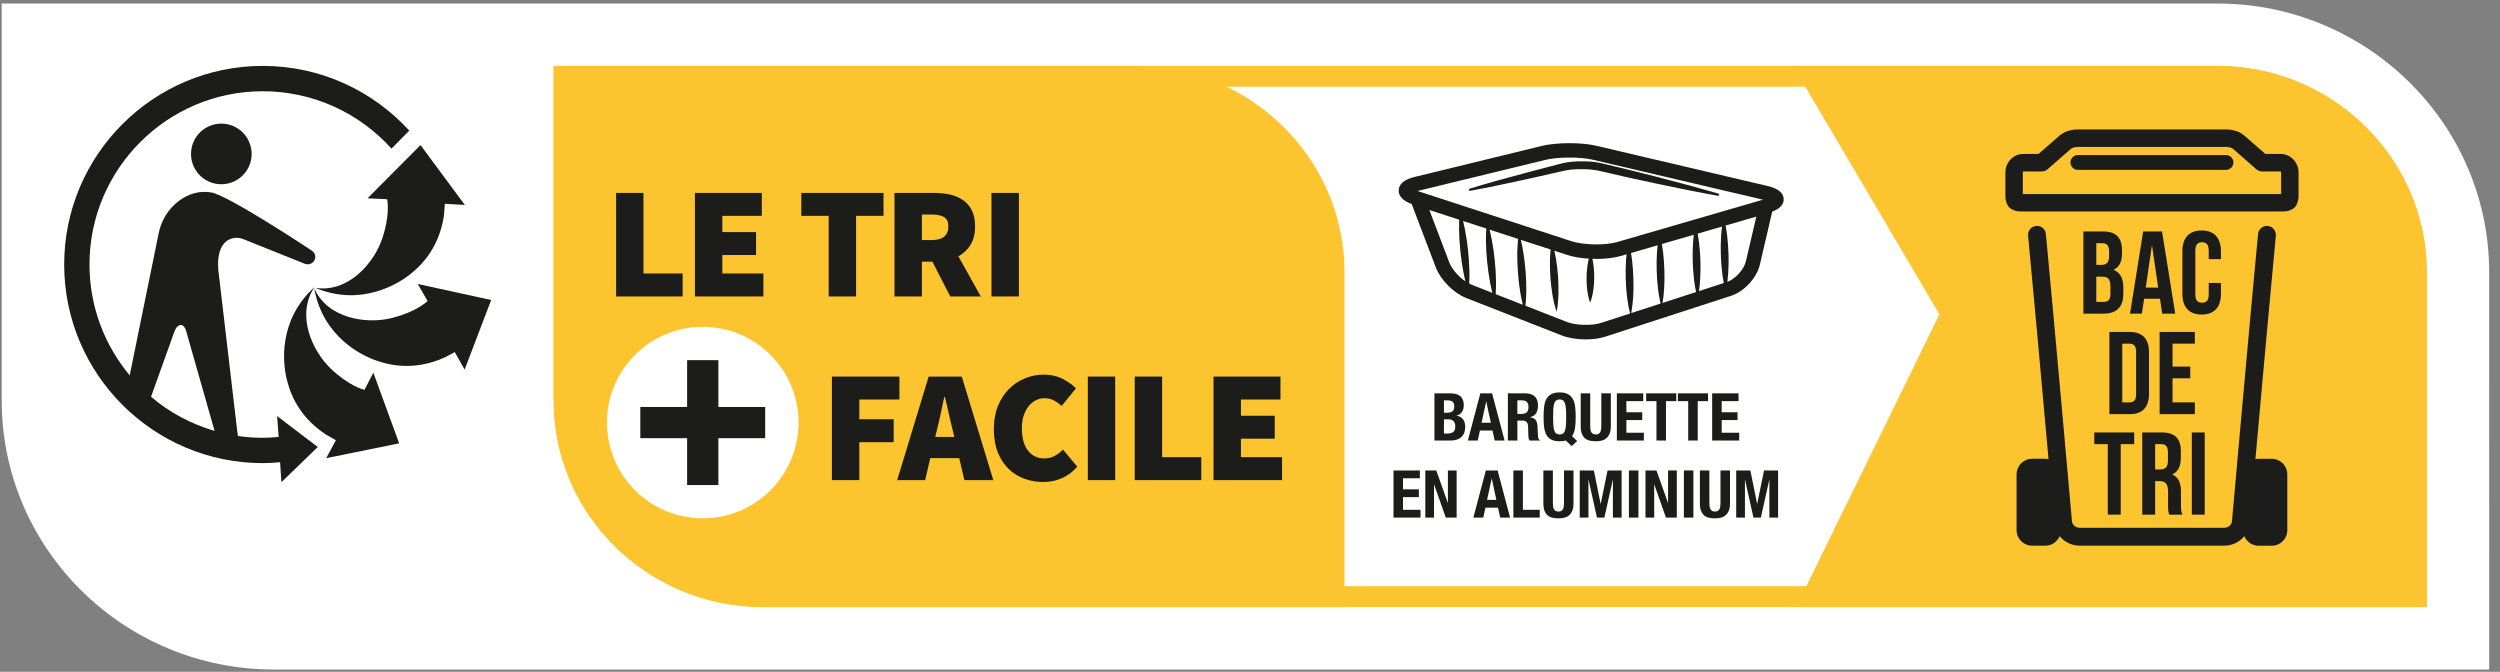 <svg width="227" height="61" viewBox="0 0 227 61" fill="none" xmlns="http://www.w3.org/2000/svg">
<rect x="0" y="0" width="227" height="61" fill="#808080" stroke="none"/>
<g clip-path="url(#clip0_8_73978)">
<path d="M24.854 60.792C11.234 60.792 0.156 49.839 0.156 36.38V0.318H201.323C214.938 0.318 226.016 11.265 226.016 24.724L226.021 60.792" fill="white"/>
<path d="M201.323 5.984H50.271V36.38C50.271 46.714 58.802 55.12 69.292 55.12H220.349V24.724C220.349 14.396 211.812 5.984 201.323 5.984Z" fill="white"/>
<path d="M218.458 53.229H69.292C59.844 53.229 52.156 45.672 52.156 36.38V7.875H201.323C210.771 7.875 218.458 15.432 218.458 24.724V53.229ZM201.323 5.984H50.271V36.38C50.271 46.714 58.802 55.12 69.292 55.12H220.349V24.724C220.349 14.396 211.812 5.984 201.323 5.984Z" fill="#FCC42F"/>
<path d="M163.089 55.12L176.099 28.542L162.807 5.984H201.323C211.812 5.984 220.349 14.391 220.349 24.724V55.12" fill="#FCC42F"/>
<path d="M201.323 7.875H166.115L178.245 28.458L166.12 53.229H218.458V24.724C218.458 15.432 210.771 7.875 201.323 7.875Z" fill="#FCC42F"/>
<path d="M206.281 41.661H205.078C204.979 41.661 204.885 41.672 204.792 41.688C205.354 35.432 206.224 25.771 206.646 21.396C206.687 20.953 206.359 20.557 205.917 20.516C205.464 20.463 205.073 20.797 205.031 21.245C204.385 27.963 202.677 47.146 202.661 47.339C202.63 47.661 202.312 47.927 201.943 47.927H188.854C188.479 47.927 188.167 47.661 188.135 47.339C188.12 47.146 186.411 27.963 185.766 21.245C185.724 20.797 185.333 20.463 184.88 20.516C184.437 20.557 184.109 20.953 184.151 21.396C184.573 25.771 185.443 35.427 186.005 41.688C185.911 41.667 185.812 41.656 185.719 41.656H184.516C183.74 41.656 183.104 42.292 183.104 43.068V48.141C183.104 48.917 183.74 49.547 184.516 49.547H185.719C186.297 49.547 186.802 49.193 187.016 48.682C187.443 49.214 188.104 49.547 188.854 49.547H201.943C202.687 49.547 203.349 49.214 203.781 48.688C203.995 49.193 204.495 49.552 205.078 49.552H206.281C207.057 49.552 207.687 48.922 207.687 48.141V43.068C207.687 42.292 207.057 41.661 206.281 41.661Z" fill="#1C1C1B"/>
<path d="M190.344 25.12V27.412H191.016C191.411 27.412 191.625 27.229 191.625 26.677V26.026C191.625 25.333 191.401 25.12 190.865 25.12H190.344ZM190.344 22.083V24.052H190.802C191.24 24.052 191.505 23.865 191.505 23.266V22.849C191.505 22.312 191.323 22.083 190.906 22.083H190.344ZM192.677 22.734V23C192.677 23.766 192.443 24.245 191.922 24.49V24.51C192.547 24.76 192.797 25.312 192.797 26.099V26.708C192.797 27.859 192.187 28.479 191.016 28.479H189.172V21.016H190.938C192.156 21.016 192.677 21.583 192.677 22.734Z" fill="#1C1C1B"/>
<path d="M194.833 26.115H195.964L195.411 22.338H195.385L194.833 26.115ZM197.51 28.479H196.328L196.125 27.125H194.688L194.479 28.479H193.406L194.599 21.016H196.313" fill="#1C1C1B"/>
<path d="M201.661 25.693V26.687C201.661 27.88 201.062 28.562 199.911 28.562C198.76 28.562 198.161 27.88 198.161 26.687V22.807C198.161 21.609 198.76 20.927 199.911 20.927C201.062 20.927 201.661 21.609 201.661 22.807V23.531H200.552V22.729C200.552 22.198 200.318 21.995 199.943 21.995C199.573 21.995 199.338 22.198 199.338 22.729V26.76C199.338 27.292 199.573 27.484 199.943 27.484C200.318 27.484 200.552 27.292 200.552 26.76V25.693" fill="#1C1C1B"/>
<path d="M192.703 31.208V36.536H193.365C193.734 36.536 193.958 36.344 193.958 35.812V31.932C193.958 31.401 193.734 31.208 193.365 31.208H192.703ZM191.531 30.141H193.385C194.557 30.141 195.13 30.792 195.13 31.984V35.76C195.13 36.953 194.557 37.604 193.385 37.604H191.531" fill="#1C1C1B"/>
<path d="M197.266 33.286H198.875V34.349H197.266V36.536H199.292V37.604H196.094V30.141H199.292V31.203H197.266" fill="#1C1C1B"/>
<path d="M190.161 39.266H193.786V40.328H192.562V46.729H191.385V40.328H190.161" fill="#1C1C1B"/>
<path d="M195.688 40.328V42.625H196.146C196.583 42.625 196.849 42.432 196.849 41.833V41.099C196.849 40.568 196.667 40.328 196.25 40.328H195.688ZM196.969 46.729C196.901 46.536 196.859 46.417 196.859 45.812V44.635C196.859 43.948 196.625 43.688 196.094 43.688H195.688V46.729H194.516V39.266H196.286C197.5 39.266 198.021 39.828 198.021 40.979V41.568C198.021 42.333 197.776 42.823 197.255 43.073V43.094C197.839 43.339 198.031 43.891 198.031 44.672V45.823C198.031 46.182 198.042 46.453 198.161 46.729" fill="#1C1C1B"/>
<path d="M199.016 46.729H200.188V39.266H199.016V46.729Z" fill="#1C1C1B"/>
<path d="M207.125 17.62H183.672V15.667C183.672 15.599 183.703 15.568 183.698 15.568H185.396C185.589 15.568 185.771 15.5 185.917 15.37L188.047 13.51C188.141 13.427 188.37 13.344 188.661 13.344H202.13C202.422 13.344 202.656 13.427 202.75 13.51L204.88 15.37C205.026 15.5 205.208 15.568 205.401 15.568H207.099C207.089 15.568 207.125 15.599 207.125 15.667V17.62ZM207.099 13.979H205.698L203.792 12.318C203.385 11.958 202.781 11.755 202.13 11.755H188.661C188.016 11.755 187.411 11.958 187 12.318L185.094 13.979H183.698C182.807 13.979 182.089 14.739 182.089 15.667V17.812C182.089 18.109 182.161 18.401 182.307 18.661C182.37 18.771 182.458 18.87 182.562 18.937C182.823 19.109 183.12 19.198 183.427 19.198H207.37C207.677 19.198 207.974 19.109 208.234 18.937C208.339 18.87 208.427 18.771 208.49 18.661C208.63 18.401 208.708 18.109 208.708 17.812V15.667C208.708 14.739 207.984 13.979 207.099 13.979Z" fill="#1C1C1B"/>
<path d="M202.125 14.078H188.667C188.297 14.078 187.995 14.38 187.995 14.75C187.995 15.12 188.297 15.422 188.667 15.422H202.125C202.495 15.422 202.797 15.12 202.797 14.75C202.797 14.38 202.495 14.078 202.125 14.078Z" fill="#1C1C1B"/>
<path d="M103.057 5.984H50.271V36.38C50.271 46.714 58.802 55.12 69.292 55.12H122.083V24.724C122.083 14.396 113.547 5.984 103.057 5.984Z" fill="#FCC42F"/>
<path d="M63.807 29.677C59.005 29.677 55.114 33.568 55.114 38.37C55.114 43.172 59.005 47.062 63.807 47.062C68.615 47.062 72.505 43.172 72.505 38.37C72.505 33.568 68.615 29.677 63.807 29.677Z" fill="white"/>
<path d="M69.479 39.786H65.229V44.042H62.391V39.786H58.141V36.953H62.391V32.703H65.229V36.953H69.479" fill="#1C1C1B"/>
<path d="M55.943 26.917V17.516H58.427V24.833H61.984V26.917" fill="#1C1C1B"/>
<path d="M63.099 26.917V17.516H69.172V19.599H65.588V21.073H68.651V23.156H65.588V24.833H69.318V26.917" fill="#1C1C1B"/>
<path d="M75.245 26.917V19.599H72.76V17.516H80.224V19.599H77.734V26.917" fill="#1C1C1B"/>
<path d="M83.708 21.797H84.604C85.604 21.797 86.109 21.38 86.109 20.552C86.109 20.146 85.979 19.87 85.724 19.713C85.469 19.557 85.094 19.479 84.604 19.479H83.708V21.797ZM81.219 26.917V17.516H84.776C85.281 17.516 85.76 17.562 86.219 17.656C86.677 17.755 87.073 17.922 87.417 18.151C87.76 18.38 88.031 18.693 88.234 19.083C88.438 19.474 88.537 19.963 88.537 20.552C88.537 21.229 88.401 21.787 88.125 22.229C87.854 22.672 87.484 23.021 87.021 23.271L89.057 26.917H86.281L84.662 23.76H83.708V26.917" fill="#1C1C1B"/>
<path d="M90.026 26.917H92.516V17.516H90.026V26.917Z" fill="#1C1C1B"/>
<path d="M75.536 43.594V34.193H81.667V36.276H78.026V38.068H81.146V40.151H78.026V43.594" fill="#1C1C1B"/>
<path d="M85.078 39.021L84.917 39.672H86.651L86.495 39.021C86.38 38.568 86.26 38.078 86.146 37.547C86.031 37.016 85.917 36.516 85.797 36.042H85.74C85.635 36.526 85.526 37.031 85.417 37.552C85.307 38.078 85.193 38.568 85.078 39.021ZM81.463 43.594L84.323 34.193H87.328L90.193 43.594H87.562L87.099 41.599H84.469L84.005 43.594" fill="#1C1C1B"/>
<path d="M94.719 43.766C94.125 43.766 93.552 43.667 93.01 43.469C92.463 43.271 91.99 42.974 91.578 42.573C91.167 42.172 90.838 41.672 90.599 41.068C90.359 40.469 90.24 39.766 90.24 38.964C90.24 38.177 90.365 37.474 90.615 36.859C90.865 36.25 91.198 35.734 91.62 35.312C92.036 34.896 92.521 34.573 93.068 34.349C93.615 34.13 94.182 34.016 94.781 34.016C95.406 34.016 95.969 34.141 96.458 34.385C96.953 34.635 97.365 34.927 97.703 35.26L96.401 36.854C96.172 36.651 95.932 36.484 95.687 36.354C95.437 36.224 95.156 36.156 94.838 36.156C94.557 36.156 94.297 36.219 94.052 36.349C93.807 36.474 93.588 36.651 93.401 36.88C93.213 37.115 93.062 37.401 92.953 37.734C92.838 38.073 92.786 38.453 92.786 38.875C92.786 39.766 92.969 40.448 93.344 40.917C93.713 41.391 94.203 41.625 94.807 41.625C95.177 41.625 95.5 41.547 95.786 41.385C96.068 41.229 96.312 41.036 96.516 40.818L97.818 42.375C97.411 42.844 96.948 43.188 96.422 43.417C95.896 43.651 95.328 43.766 94.719 43.766Z" fill="#1C1C1B"/>
<path d="M98.776 43.594H101.26V34.193H98.776V43.594Z" fill="#1C1C1B"/>
<path d="M103.031 43.594V34.193H105.521V41.51H109.078V43.594" fill="#1C1C1B"/>
<path d="M110.188 43.594V34.193H116.266V36.276H112.677V37.75H115.745V39.833H112.677V41.51H116.411V43.594" fill="#1C1C1B"/>
<path d="M28.562 26.062C26.87 28.552 28.307 31.828 30.052 33.49C31.646 35 32.922 35.359 33.089 35.401L33.901 33.844L36.245 40.255L29.62 41.599L30.5 39.969L29.604 39.464C26.812 37.646 26.224 35.177 26.031 34.406C25.698 33.078 25.203 29.109 28.562 26.062Z" fill="#1C1C1B"/>
<path d="M28.531 26.172C29.734 28.927 33.271 29.463 35.604 28.87C37.677 28.344 38.661 27.489 38.828 27.333L38.818 27.318L37.932 25.786L44.599 27.239L42.188 33.557L41.292 31.969L40.422 32.437C37.396 33.828 34.99 33.01 34.234 32.76C32.938 32.333 29.312 30.635 28.531 26.172Z" fill="#1C1C1B"/>
<path d="M40.318 19.516C39.854 22.812 37.87 24.396 37.25 24.896C36.188 25.755 32.802 27.885 28.62 26.135C31.594 26.609 33.953 23.927 34.714 21.641C35.401 19.588 35.198 18.292 35.156 18.088H35.135L33.37 18.01L38.182 13.172L42.208 18.609L40.391 18.505" fill="#1C1C1B"/>
<path fill-rule="evenodd" clip-rule="evenodd" d="M20.094 16.729C18.573 16.729 17.344 15.5 17.344 13.979C17.344 12.458 18.573 11.224 20.094 11.224C21.615 11.224 22.849 12.458 22.849 13.979C22.849 15.5 21.615 16.729 20.094 16.729Z" fill="#1C1C1B"/>
<path d="M15.833 30.115C16.068 29.469 16.417 29.51 16.417 29.51C16.417 29.51 16.734 29.443 16.912 30.094L19.484 39.125C17.338 38.505 15.38 37.438 13.713 36.031L15.833 30.115ZM23.859 5.984C13.917 5.984 5.828 14.073 5.828 24.021C5.828 33.958 13.917 42.052 23.859 42.052C24.391 42.052 24.912 42.016 25.432 41.969L25.552 43.781L28.854 40.589L25.162 37.776L25.302 39.677C24.828 39.719 24.344 39.75 23.859 39.75C23.094 39.75 22.344 39.693 21.609 39.589L21.537 39.109L19.823 24.51C19.588 21.755 21.162 21.312 22.135 21.729L27.604 23.922C28.229 24.193 28.531 23.672 28.531 23.672C28.531 23.672 28.885 23.12 28.25 22.713C28.25 22.713 20.797 17.776 19.208 17.479C17.042 17.073 14.896 18.828 14.422 21.115L11.776 34.083C9.5 31.349 8.125 27.844 8.125 24.021C8.125 15.344 15.182 8.286 23.859 8.286C28.495 8.286 32.667 10.302 35.547 13.495L37.161 11.859C33.865 8.25 29.12 5.984 23.859 5.984Z" fill="#1C1C1B"/>
<path d="M131.11 39.364H131.446C131.654 39.364 131.822 39.318 131.95 39.226C132.078 39.134 132.142 38.964 132.142 38.716C132.142 38.592 132.124 38.49 132.088 38.41C132.056 38.326 132.01 38.26 131.95 38.212C131.894 38.16 131.826 38.124 131.746 38.104C131.666 38.084 131.578 38.074 131.482 38.074H131.11V39.364ZM131.11 37.474H131.356C131.596 37.474 131.77 37.432 131.878 37.348C131.99 37.26 132.046 37.114 132.046 36.91C132.046 36.706 131.996 36.562 131.896 36.478C131.796 36.394 131.638 36.352 131.422 36.352H131.11V37.474ZM130.246 35.716H131.692C131.868 35.716 132.03 35.734 132.178 35.77C132.33 35.806 132.46 35.866 132.568 35.95C132.676 36.034 132.76 36.146 132.82 36.286C132.88 36.426 132.91 36.598 132.91 36.802C132.91 37.034 132.856 37.234 132.748 37.402C132.64 37.566 132.478 37.678 132.262 37.738V37.75C132.502 37.782 132.692 37.884 132.832 38.056C132.972 38.228 133.042 38.458 133.042 38.746C133.042 38.914 133.02 39.074 132.976 39.226C132.932 39.378 132.856 39.512 132.748 39.628C132.644 39.74 132.506 39.83 132.334 39.898C132.166 39.966 131.956 40 131.704 40H130.246V35.716ZM135.368 38.386L134.954 36.46H134.942L134.528 38.386H135.368ZM135.482 35.716L136.616 40H135.716L135.518 39.094H134.378L134.18 40H133.28L134.414 35.716H135.482ZM136.914 35.716H138.51C138.87 35.716 139.15 35.808 139.35 35.992C139.55 36.172 139.65 36.448 139.65 36.82C139.65 37.108 139.592 37.344 139.476 37.528C139.36 37.708 139.18 37.824 138.936 37.876V37.888C139.152 37.92 139.31 37.99 139.41 38.098C139.51 38.206 139.572 38.38 139.596 38.62C139.604 38.7 139.61 38.788 139.614 38.884C139.618 38.976 139.622 39.08 139.626 39.196C139.634 39.424 139.646 39.598 139.662 39.718C139.686 39.838 139.738 39.92 139.818 39.964V40H138.882C138.838 39.94 138.81 39.872 138.798 39.796C138.786 39.716 138.778 39.634 138.774 39.55L138.75 38.728C138.742 38.56 138.7 38.428 138.624 38.332C138.548 38.236 138.42 38.188 138.24 38.188H137.778V40H136.914V35.716ZM137.778 37.588H138.138C138.346 37.588 138.506 37.54 138.618 37.444C138.73 37.344 138.786 37.178 138.786 36.946C138.786 36.55 138.586 36.352 138.186 36.352H137.778V37.588ZM141.022 37.858C141.022 38.146 141.028 38.392 141.04 38.596C141.056 38.796 141.084 38.96 141.124 39.088C141.168 39.212 141.228 39.304 141.304 39.364C141.384 39.42 141.488 39.448 141.616 39.448C141.744 39.448 141.846 39.42 141.922 39.364C142.002 39.304 142.062 39.212 142.102 39.088C142.146 38.96 142.174 38.796 142.186 38.596C142.202 38.392 142.21 38.146 142.21 37.858C142.21 37.57 142.202 37.326 142.186 37.126C142.174 36.926 142.146 36.762 142.102 36.634C142.062 36.506 142.002 36.414 141.922 36.358C141.846 36.298 141.744 36.268 141.616 36.268C141.488 36.268 141.384 36.298 141.304 36.358C141.228 36.414 141.168 36.506 141.124 36.634C141.084 36.762 141.056 36.926 141.04 37.126C141.028 37.326 141.022 37.57 141.022 37.858ZM142.696 40.51L142.186 40C142.026 40.044 141.836 40.066 141.616 40.066C141.292 40.066 141.034 40.014 140.842 39.91C140.65 39.806 140.502 39.656 140.398 39.46C140.298 39.264 140.232 39.03 140.2 38.758C140.172 38.486 140.158 38.186 140.158 37.858C140.158 37.534 140.172 37.236 140.2 36.964C140.232 36.688 140.298 36.452 140.398 36.256C140.502 36.06 140.65 35.908 140.842 35.8C141.034 35.688 141.292 35.632 141.616 35.632C141.94 35.632 142.198 35.688 142.39 35.8C142.582 35.908 142.728 36.06 142.828 36.256C142.932 36.452 142.998 36.688 143.026 36.964C143.058 37.236 143.074 37.534 143.074 37.858C143.074 38.222 143.054 38.552 143.014 38.848C142.974 39.144 142.884 39.394 142.744 39.598L143.206 40.048L142.696 40.51ZM144.392 35.716V38.704C144.392 38.812 144.398 38.912 144.41 39.004C144.426 39.092 144.452 39.17 144.488 39.238C144.528 39.302 144.58 39.354 144.644 39.394C144.712 39.43 144.796 39.448 144.896 39.448C145 39.448 145.084 39.43 145.148 39.394C145.212 39.354 145.262 39.302 145.298 39.238C145.338 39.17 145.364 39.092 145.376 39.004C145.392 38.912 145.4 38.812 145.4 38.704V35.716H146.264V38.704C146.264 38.976 146.226 39.202 146.15 39.382C146.074 39.558 145.972 39.698 145.844 39.802C145.716 39.906 145.57 39.976 145.406 40.012C145.242 40.048 145.072 40.066 144.896 40.066C144.72 40.066 144.55 40.05 144.386 40.018C144.222 39.986 144.076 39.922 143.948 39.826C143.82 39.726 143.718 39.586 143.642 39.406C143.566 39.226 143.528 38.992 143.528 38.704V35.716H144.392ZM149.205 35.716V36.424H147.675V37.432H149.115V38.14H147.675V39.292H149.265V40H146.811V35.716H149.205ZM152.207 35.716V36.424H151.271V40H150.407V36.424H149.471V35.716H152.207ZM155.09 35.716V36.424H154.154V40H153.29V36.424H152.354V35.716H155.09ZM157.859 35.716V36.424H156.329V37.432H157.769V38.14H156.329V39.292H157.919V40H155.465V35.716H157.859ZM128.923 42.716V43.424H127.393V44.432H128.833V45.14H127.393V46.292H128.983V47H126.529V42.716H128.923ZM130.413 42.716L131.457 45.65H131.469V42.716H132.261V47H131.277L130.221 44H130.209V47H129.417V42.716H130.413ZM135.869 45.386L135.455 43.46H135.443L135.029 45.386H135.869ZM135.983 42.716L137.117 47H136.217L136.019 46.094H134.879L134.681 47H133.781L134.915 42.716H135.983ZM137.415 47V42.716H138.279V46.292H139.809V47H137.415ZM141.003 42.716V45.704C141.003 45.812 141.009 45.912 141.021 46.004C141.037 46.092 141.063 46.17 141.099 46.238C141.139 46.302 141.191 46.354 141.255 46.394C141.323 46.43 141.407 46.448 141.507 46.448C141.611 46.448 141.695 46.43 141.759 46.394C141.823 46.354 141.873 46.302 141.909 46.238C141.949 46.17 141.975 46.092 141.987 46.004C142.003 45.912 142.011 45.812 142.011 45.704V42.716H142.875V45.704C142.875 45.976 142.837 46.202 142.761 46.382C142.685 46.558 142.583 46.698 142.455 46.802C142.327 46.906 142.181 46.976 142.017 47.012C141.853 47.048 141.683 47.066 141.507 47.066C141.331 47.066 141.161 47.05 140.997 47.018C140.833 46.986 140.687 46.922 140.559 46.826C140.431 46.726 140.329 46.586 140.253 46.406C140.177 46.226 140.139 45.992 140.139 45.704V42.716H141.003ZM143.439 42.716H144.723L145.335 45.74H145.347L145.965 42.716H147.243V47H146.451V43.58H146.439L145.677 47H145.005L144.243 43.58H144.231V47H143.439V42.716ZM147.905 47V42.716H148.769V47H147.905ZM150.405 42.716L151.449 45.65H151.461V42.716H152.253V47H151.269L150.213 44H150.201V47H149.409V42.716H150.405ZM152.897 47V42.716H153.761V47H152.897ZM155.212 42.716V45.704C155.212 45.812 155.218 45.912 155.23 46.004C155.246 46.092 155.272 46.17 155.308 46.238C155.348 46.302 155.4 46.354 155.464 46.394C155.532 46.43 155.616 46.448 155.716 46.448C155.82 46.448 155.904 46.43 155.968 46.394C156.032 46.354 156.082 46.302 156.118 46.238C156.158 46.17 156.184 46.092 156.196 46.004C156.212 45.912 156.22 45.812 156.22 45.704V42.716H157.084V45.704C157.084 45.976 157.046 46.202 156.97 46.382C156.894 46.558 156.792 46.698 156.664 46.802C156.536 46.906 156.39 46.976 156.226 47.012C156.062 47.048 155.892 47.066 155.716 47.066C155.54 47.066 155.37 47.05 155.206 47.018C155.042 46.986 154.896 46.922 154.768 46.826C154.64 46.726 154.538 46.586 154.462 46.406C154.386 46.226 154.348 45.992 154.348 45.704V42.716H155.212ZM157.648 42.716H158.932L159.544 45.74H159.556L160.174 42.716H161.452V47H160.66V43.58H160.648L159.886 47H159.214L158.452 43.58H158.44V47H157.648V42.716Z" fill="#1C1C1B"/>
<path d="M156.824 21.38C156.787 21.078 156.74 20.776 156.683 20.479L159.475 19.667L158.527 23.724C158.355 24.469 157.579 25.323 156.85 25.589C156.881 25.313 156.907 25.037 156.923 24.766C156.959 24.198 156.97 23.636 156.949 23.073C156.933 22.505 156.891 21.943 156.824 21.38ZM154.272 22.031C154.24 21.761 154.199 21.485 154.152 21.214L156.355 20.573C156.318 20.849 156.298 21.12 156.277 21.396C156.24 21.964 156.235 22.526 156.251 23.089C156.266 23.656 156.308 24.219 156.376 24.781C156.412 25.089 156.459 25.396 156.522 25.698L154.266 26.432C154.313 26.094 154.35 25.755 154.371 25.422C154.407 24.854 154.417 24.292 154.402 23.724C154.381 23.162 154.345 22.599 154.272 22.031ZM151.006 22.886C150.975 22.641 150.933 22.401 150.897 22.156L153.792 21.318C153.766 21.563 153.74 21.807 153.725 22.052C153.688 22.615 153.683 23.182 153.699 23.745C153.714 24.307 153.756 24.87 153.824 25.438C153.865 25.797 153.928 26.156 154.006 26.516L150.959 27.505C151.027 27.094 151.074 26.682 151.1 26.271C151.136 25.703 151.147 25.141 151.126 24.573C151.11 24.011 151.074 23.448 151.006 22.886ZM148.188 23.604C148.162 23.396 148.131 23.182 148.095 22.974L150.511 22.271C150.49 22.479 150.47 22.693 150.454 22.901C150.417 23.469 150.412 24.031 150.428 24.594C150.443 25.162 150.485 25.724 150.553 26.287C150.605 26.714 150.683 27.136 150.782 27.563L148.11 28.427C148.204 27.948 148.256 27.469 148.292 26.99C148.324 26.422 148.334 25.86 148.313 25.297C148.298 24.729 148.256 24.167 148.188 23.604ZM138.527 24.682C138.48 24.084 138.412 23.479 138.313 22.886C138.251 22.516 138.178 22.141 138.089 21.776L140.798 22.656C140.766 22.959 140.746 23.255 140.735 23.547C140.725 24.084 140.735 24.62 140.772 25.151C140.808 25.682 140.871 26.209 140.959 26.74C141.048 27.266 141.157 27.792 141.345 28.313C141.454 27.771 141.49 27.235 141.506 26.703C141.522 26.167 141.506 25.63 141.47 25.099C141.433 24.568 141.371 24.042 141.287 23.511C141.24 23.261 141.193 23.016 141.136 22.766L142.318 23.151C142.85 23.328 143.537 23.443 144.266 23.485C144.214 23.688 144.178 23.891 144.147 24.094C144.089 24.469 144.063 24.844 144.058 25.219C144.053 25.594 144.074 25.974 144.121 26.349C144.173 26.724 144.24 27.104 144.386 27.479C144.532 27.104 144.615 26.729 144.673 26.354C144.73 25.979 144.756 25.604 144.756 25.229C144.761 24.849 144.74 24.474 144.693 24.099C144.667 23.896 144.636 23.698 144.589 23.495C144.704 23.5 144.818 23.511 144.933 23.511C145.777 23.511 146.584 23.412 147.199 23.235L147.693 23.089C147.673 23.266 147.652 23.443 147.641 23.62C147.605 24.188 147.6 24.75 147.615 25.313C147.631 25.88 147.673 26.443 147.74 27.005C147.803 27.49 147.886 27.979 148.011 28.464L145.324 29.334C144.548 29.584 143.063 29.542 142.303 29.245L138.511 27.761C138.553 27.339 138.579 26.912 138.589 26.49C138.595 25.886 138.574 25.281 138.527 24.682ZM135.73 23.693C135.667 23.073 135.584 22.459 135.47 21.849C135.407 21.516 135.334 21.182 135.251 20.849L137.839 21.693C137.803 22.104 137.777 22.516 137.766 22.927C137.761 23.531 137.782 24.136 137.829 24.735C137.871 25.339 137.938 25.932 138.037 26.531C138.1 26.912 138.183 27.292 138.272 27.672L135.808 26.709C135.834 26.318 135.845 25.932 135.839 25.552C135.829 24.927 135.792 24.307 135.73 23.693ZM133.303 22.761C133.235 22.13 133.147 21.511 133.027 20.891C132.975 20.615 132.917 20.339 132.85 20.068L134.954 20.75C134.928 21.136 134.917 21.521 134.923 21.901C134.933 22.526 134.97 23.146 135.032 23.761C135.095 24.38 135.178 24.995 135.292 25.604C135.355 25.932 135.423 26.261 135.506 26.589L133.589 25.839C133.527 25.813 133.47 25.781 133.407 25.75C133.423 25.38 133.428 25.011 133.423 24.641C133.407 24.011 133.365 23.386 133.303 22.761ZM132.49 19.948C132.48 20.281 132.48 20.615 132.485 20.948C132.496 21.578 132.537 22.203 132.605 22.828C132.667 23.459 132.756 24.078 132.876 24.698C132.928 24.985 132.99 25.266 133.058 25.547C132.433 25.12 131.824 24.422 131.595 23.828L129.787 19.068L132.49 19.948ZM146.834 21.979C145.756 22.292 143.787 22.255 142.725 21.912L128.766 17.36C128.746 17.354 128.73 17.349 128.714 17.344C128.73 17.339 128.746 17.334 128.766 17.328L140.324 14.516C141.433 14.245 143.48 14.235 144.589 14.495L160.074 18.13L146.834 21.979ZM161.959 18.084C161.949 17.516 161.459 17.115 160.506 16.891L144.891 13.224C143.574 12.917 141.329 12.927 140.011 13.245L128.459 16.063C127.511 16.292 127.022 16.698 127.001 17.276C126.98 17.813 127.391 18.229 128.183 18.531L130.376 24.292C130.798 25.406 132.001 26.62 133.115 27.052L141.824 30.464C142.412 30.693 143.183 30.818 143.99 30.818C144.641 30.818 145.24 30.735 145.73 30.578L157.199 26.854C158.376 26.469 159.522 25.229 159.798 24.021L160.912 19.24C160.917 19.229 160.912 19.224 160.912 19.219C161.605 18.948 161.975 18.573 161.959 18.084Z" fill="#1C1C1B"/>
<path d="M156.027 17.578C154.412 17.104 152.694 16.636 150.454 16.063C149.839 15.901 149.23 15.75 148.615 15.599C148.298 15.521 147.975 15.438 147.652 15.36L145.464 14.834C145.376 14.813 145.282 14.792 145.183 14.771C145.058 14.745 144.928 14.729 144.803 14.709C144.329 14.651 143.829 14.636 143.303 14.651C142.86 14.672 142.339 14.703 141.803 14.839C141.49 14.922 141.173 15.005 140.86 15.084C140.24 15.24 139.626 15.401 139.011 15.568C136.772 16.156 135.058 16.641 133.449 17.13C133.402 17.146 133.371 17.198 133.381 17.25C133.391 17.302 133.444 17.334 133.501 17.323C135.147 17.021 136.891 16.656 139.152 16.156C139.792 16.016 140.433 15.87 141.069 15.719C141.371 15.651 141.667 15.584 141.97 15.516C142.371 15.422 142.813 15.375 143.329 15.36C143.808 15.349 144.282 15.37 144.709 15.427C144.824 15.438 144.933 15.459 145.048 15.479C145.126 15.49 145.204 15.511 145.287 15.531L147.49 16.037C147.813 16.104 148.131 16.177 148.449 16.25C149.074 16.386 149.694 16.526 150.313 16.651C152.537 17.13 154.339 17.485 155.98 17.776C155.985 17.776 155.99 17.776 156.001 17.776C156.042 17.776 156.084 17.745 156.095 17.698C156.11 17.646 156.079 17.594 156.027 17.578Z" fill="#1C1C1B"/>
</g>
<defs>
<clipPath id="clip0_8_73978">
<rect width="227" height="61" fill="white"/>
</clipPath>
</defs>
</svg>
